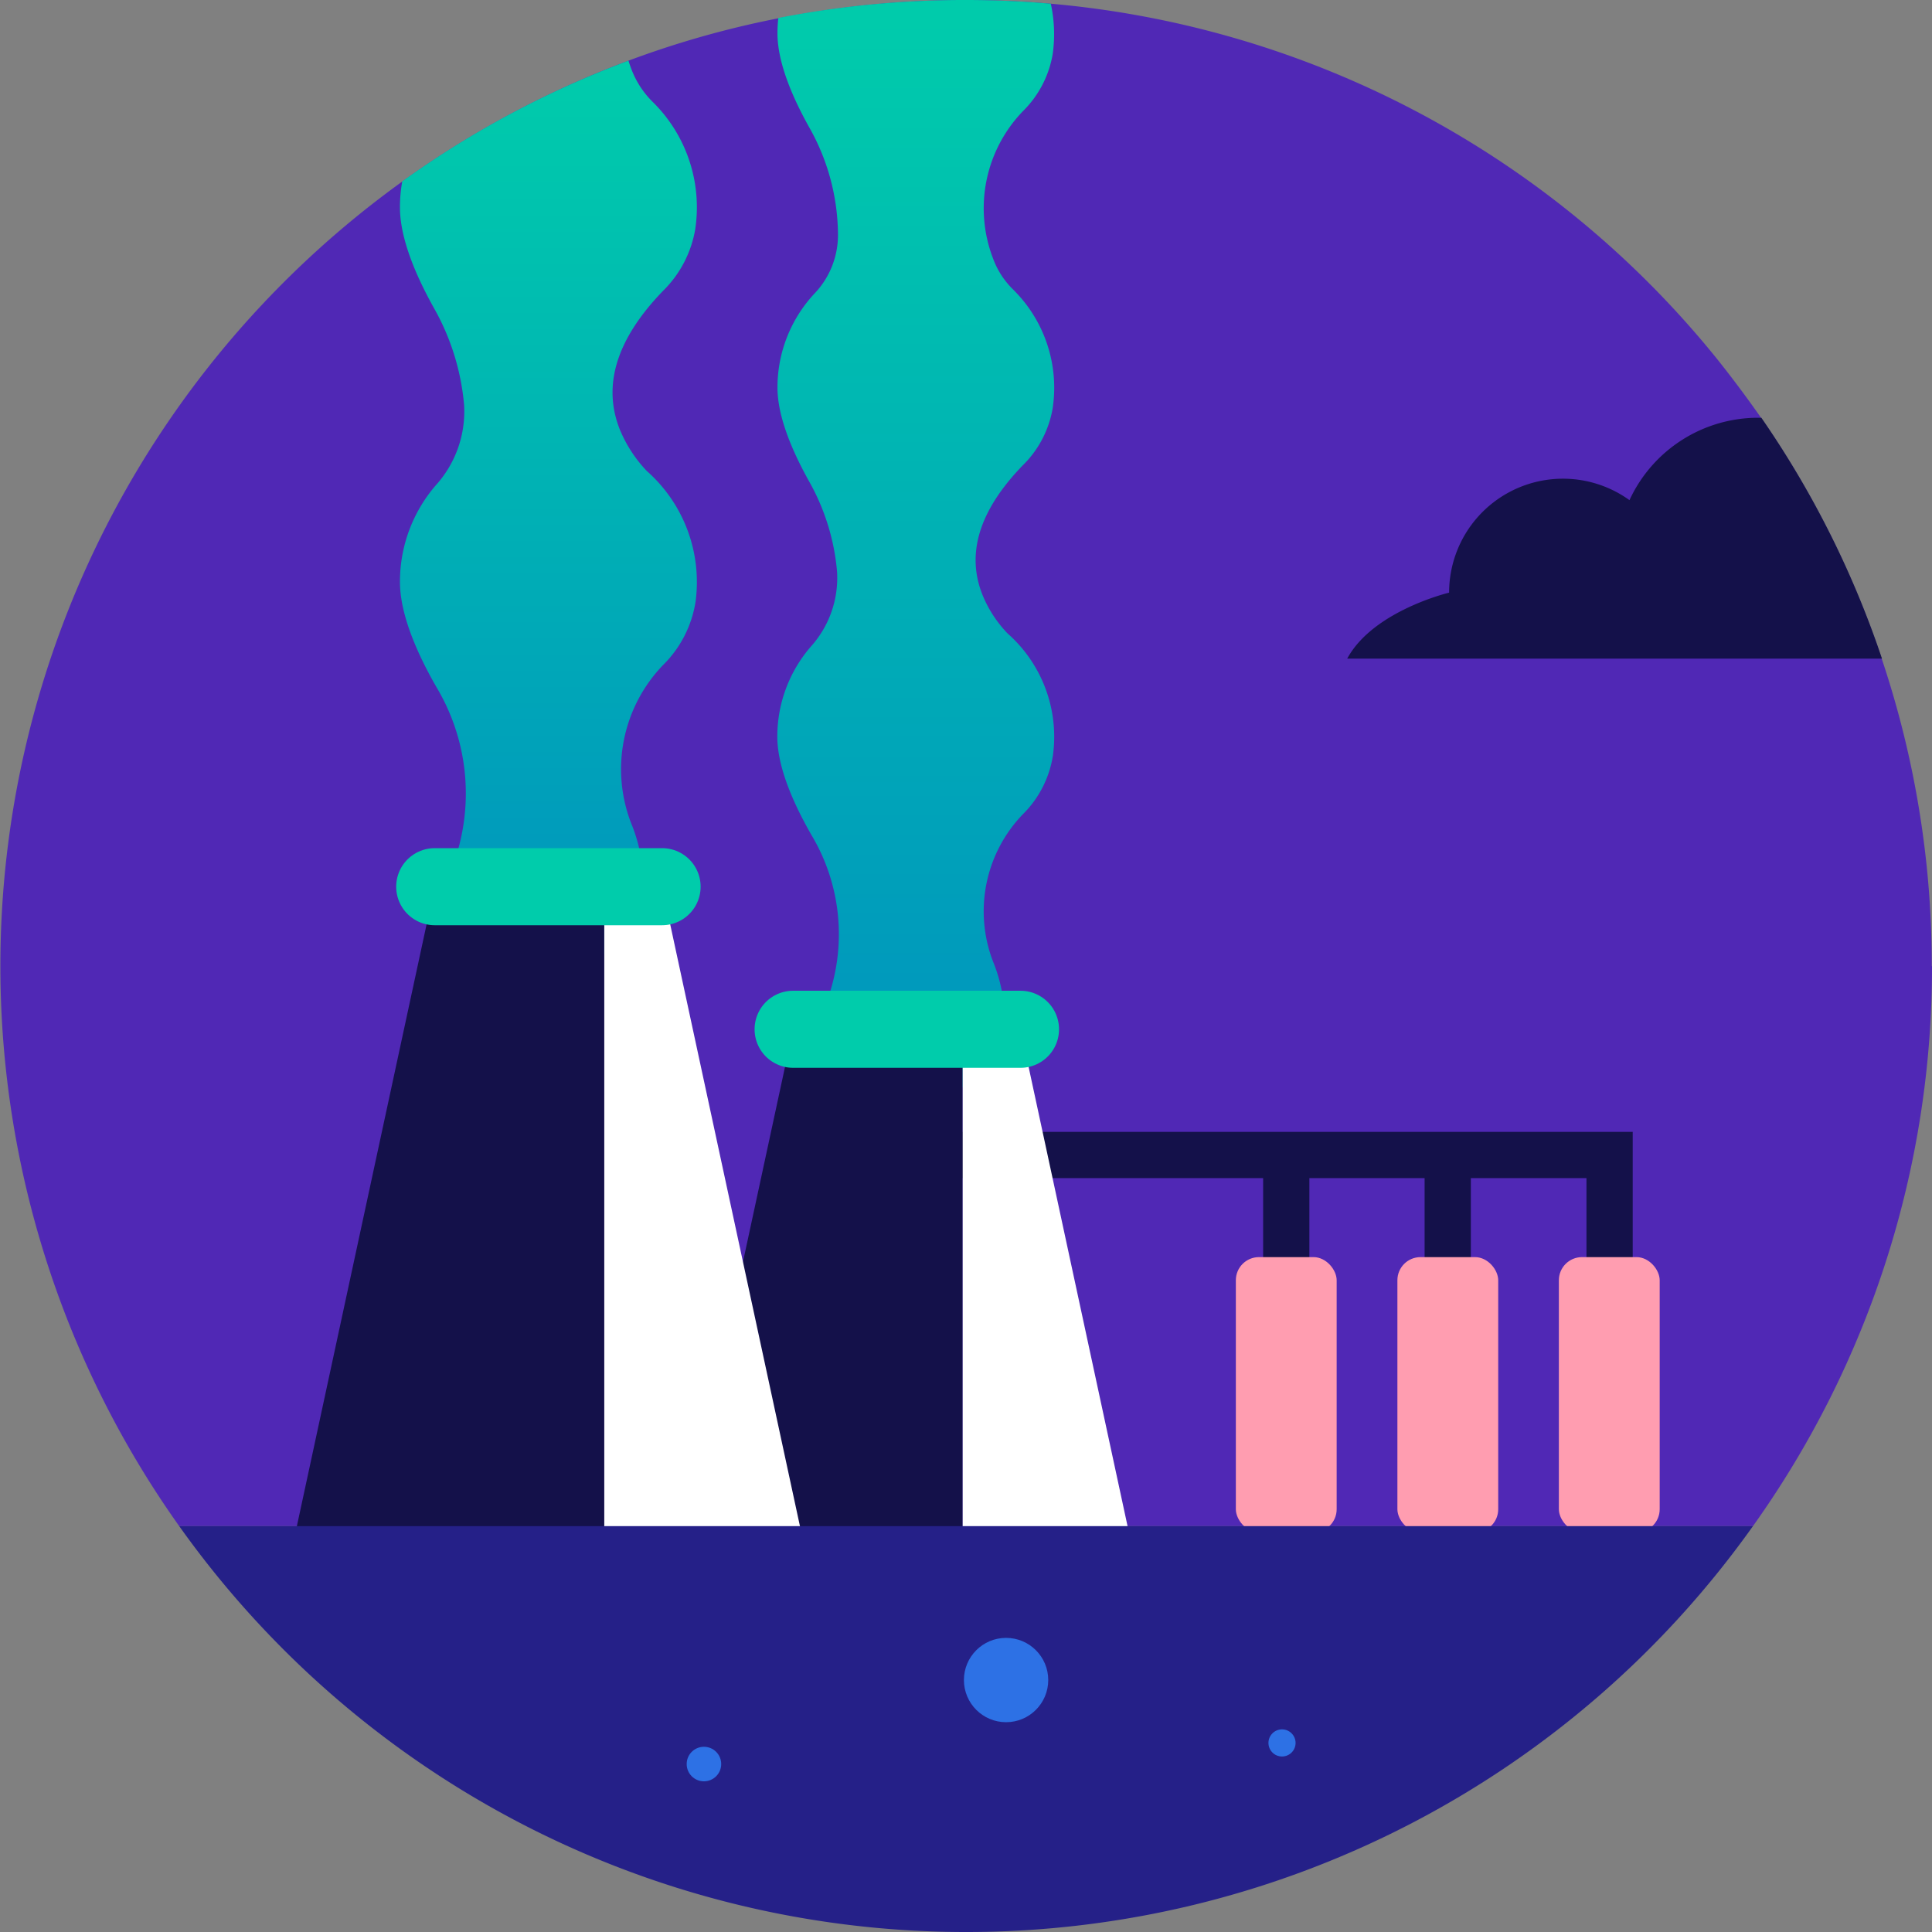 <svg xmlns="http://www.w3.org/2000/svg" xmlns:xlink="http://www.w3.org/1999/xlink" viewBox="0 0 250.66 250.66"><rect x="0" y="0" width="250.66" height="250.66" fill="#808080" stroke="none"/><defs><style>.cls-1{fill:#5028b5;}.cls-2,.cls-8{fill:none;}.cls-2{stroke:#14114a;stroke-miterlimit:10;stroke-width:6px;}.cls-3{fill:#ff9db0;}.cls-4{fill:url(#Dégradé_sans_nom_31);}.cls-5{fill:url(#Dégradé_sans_nom_31-2);}.cls-6{fill:#14114a;}.cls-7{fill:#fff;}.cls-8{stroke:#00ccab;stroke-linecap:round;stroke-linejoin:round;stroke-width:10px;}.cls-9{fill:#252088;}.cls-10{fill:#2d71e5;}</style><linearGradient id="Dégradé_sans_nom_31" x1="71.15" y1="126.1" x2="71.15" y2="7.87" gradientUnits="userSpaceOnUse"><stop offset="0" stop-color="#0094be"/><stop offset="1" stop-color="#00ccab"/></linearGradient><linearGradient id="Dégradé_sans_nom_31-2" x1="118.82" y1="142.76" x2="118.82" y2="0" xlink:href="#Dégradé_sans_nom_31"/></defs><title>Fichier 11</title><g id="Calque_2" data-name="Calque 2"><g id="Calque_1-2" data-name="Calque 1"><path class="cls-1" d="M250.66,125.33A124.73,124.73,0,0,1,227.43,198H23.25A125.4,125.4,0,0,1,81.54,7.87,123.16,123.16,0,0,1,101,2.37,125.38,125.38,0,0,1,125.33,0q5.58,0,11,.48a125.14,125.14,0,0,1,86.37,46q3,3.75,5.79,7.74a124.85,124.85,0,0,1,22.14,71.13Z"/><line class="cls-2" x1="187.83" y1="163.94" x2="187.83" y2="149.85"/><line class="cls-2" x1="166.88" y1="163.94" x2="166.88" y2="149.85"/><polyline class="cls-2" points="113.56 149.85 208.83 149.85 208.83 163.69"/><rect class="cls-3" x="160.34" y="163.1" width="13.08" height="35.71" rx="3" ry="3"/><rect class="cls-3" x="181.3" y="163.1" width="13.08" height="35.71" rx="3" ry="3"/><rect class="cls-3" x="202.25" y="163.1" width="13.08" height="35.71" rx="3" ry="3"/><path class="cls-4" d="M90.24,78.08A14.74,14.74,0,0,1,86,86.31a19.47,19.47,0,0,0-4.14,20.43,21.47,21.47,0,0,1,1.6,7,12.33,12.33,0,1,1-24.66,0,9.9,9.9,0,0,1,.48-3,26.86,26.86,0,0,0-2.66-21.6C54,84.58,51.89,79.6,51.89,75.49a19.13,19.13,0,0,1,4.67-12.55A14.26,14.26,0,0,0,60.21,52.5,31,31,0,0,0,56.32,40c-2.47-4.42-4.43-9.16-4.43-13.1a18.69,18.69,0,0,1,.3-3.37A124.6,124.6,0,0,1,81.54,7.87c.1.34.22.68.34,1v0a11.84,11.84,0,0,0,2.74,4.29A19.17,19.17,0,0,1,90.2,29.74a14.65,14.65,0,0,1-4.18,8c-5.28,5.46-8.13,11.55-5.63,17.92a17.41,17.41,0,0,0,3.53,5.45A19.21,19.21,0,0,1,90.24,78.08Z"/><path class="cls-5" d="M136.61,98a13.69,13.69,0,0,1-3.93,7.67,18.14,18.14,0,0,0-3.85,19.06,20.14,20.14,0,0,1,1.48,6.55,11.5,11.5,0,0,1-23,0,9.14,9.14,0,0,1,.45-2.81,25.06,25.06,0,0,0-2.49-20.15c-2.44-4.26-4.42-8.9-4.42-12.73a17.83,17.83,0,0,1,4.35-11.7,13.31,13.31,0,0,0,3.4-9.74A28.87,28.87,0,0,0,105,62.5c-2.3-4.11-4.13-8.54-4.13-12.21a17.86,17.86,0,0,1,4.94-12.35,11,11,0,0,0,2.91-7.59A28.53,28.53,0,0,0,105,16.54c-2.3-4.11-4.13-8.54-4.13-12.21a18.25,18.25,0,0,1,.11-2A125.38,125.38,0,0,1,125.33,0q5.58,0,11,.48A18.42,18.42,0,0,1,136.58,7a13.6,13.6,0,0,1-3.89,7.45,18.14,18.14,0,0,0-3.86,19.06v0a10.84,10.84,0,0,0,2.56,4,17.9,17.9,0,0,1,5.19,15.43,13.58,13.58,0,0,1-3.9,7.45c-4.93,5.1-7.58,10.77-5.24,16.72a15.87,15.87,0,0,0,3.28,5.07A17.88,17.88,0,0,1,136.61,98Z"/><polygon class="cls-6" points="102.9 133.54 84.9 217.04 124.9 225.21 124.9 133.54 102.9 133.54"/><polygon class="cls-7" points="132.4 133.54 124.9 133.54 124.9 225.21 153.41 231.04 132.4 133.54"/><line class="cls-8" x1="102.9" y1="133.54" x2="132.4" y2="133.54"/><polygon class="cls-6" points="56.4 115.04 38.4 198.54 78.4 206.71 78.4 115.04 56.4 115.04"/><polygon class="cls-7" points="85.9 115.04 78.4 115.04 78.4 206.71 106.92 212.54 85.9 115.04"/><line class="cls-8" x1="56.4" y1="115.04" x2="85.9" y2="115.04"/><path class="cls-9" d="M125.33,250.66A125.15,125.15,0,0,0,227.43,198H23.25A125.17,125.17,0,0,0,125.33,250.66Z"/><circle class="cls-10" cx="130.53" cy="217.97" r="5.47"/><circle class="cls-10" cx="91.33" cy="228.87" r="2.24"/><circle class="cls-10" cx="166.33" cy="226.13" r="1.76"/><path class="cls-6" d="M244.17,85.45H174.79c3.35-6.21,13.22-8.56,13.22-8.56a14.77,14.77,0,0,1,23.4-12,18.38,18.38,0,0,1,16.7-10.69h.41A124.31,124.31,0,0,1,244.17,85.45Z"/></g></g></svg>